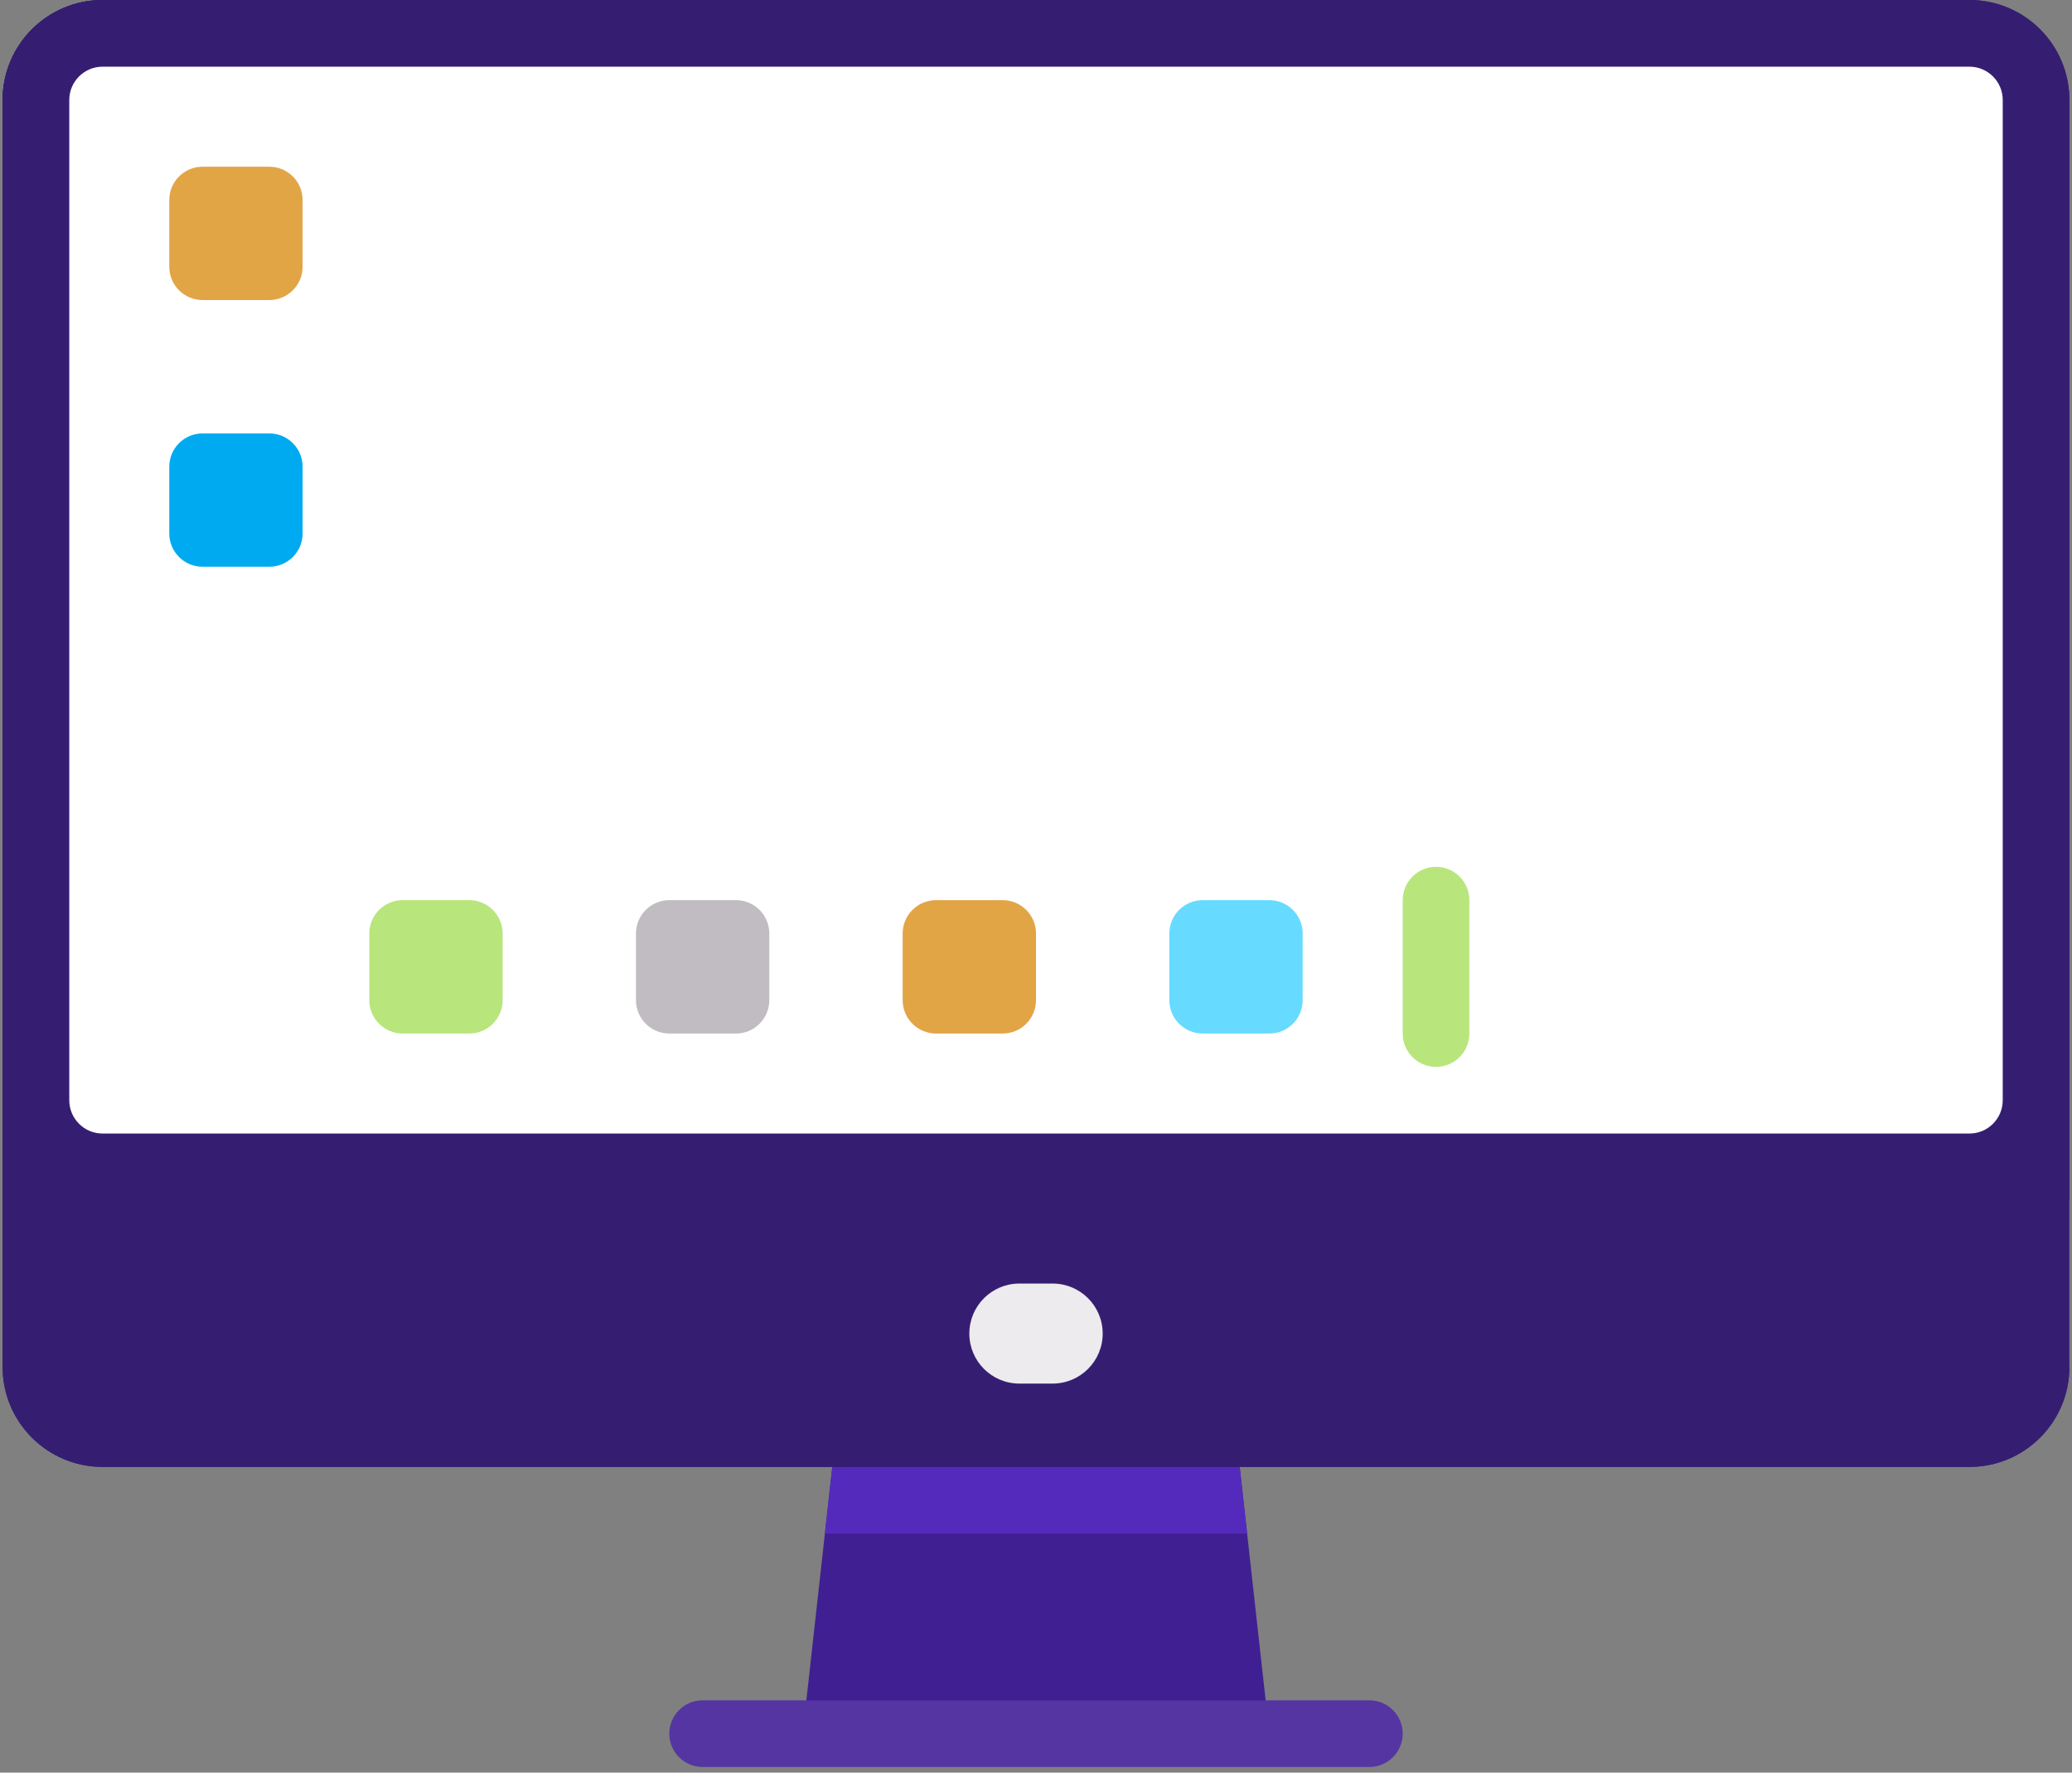 <svg width="166" height="142" viewBox="0 0 166 142" fill="none" xmlns="http://www.w3.org/2000/svg">
<rect x="0" y="0" width="166" height="142" fill="#808080" stroke="none"/>
<path d="M99.025 114.84H66.976L64.306 138.876H101.695L99.025 114.84Z" fill="#401F92"/>
<path d="M99.915 122.852L99.025 114.84H66.976L66.086 122.852H99.915Z" fill="#542ABC"/>
<path d="M157.78 117.511H8.22C3.795 117.511 0.208 113.924 0.208 109.499V8.012C0.208 3.587 3.795 0 8.22 0H157.78C162.205 0 165.792 3.587 165.792 8.012V109.499C165.792 113.924 162.205 117.511 157.78 117.511Z" fill="#351E72"/>
<path d="M10.891 96.146V0H8.22C3.795 0 0.208 3.587 0.208 8.012V109.499C0.208 113.924 3.795 117.511 8.22 117.511H157.78C162.205 117.511 165.792 113.924 165.792 109.499H24.245C16.87 109.499 10.891 103.521 10.891 96.146Z" fill="#351E72"/>
<path d="M157.78 0H8.22C3.795 0 0.208 3.587 0.208 8.012V96.145H165.792V8.012C165.792 3.587 162.205 0 157.78 0Z" fill="#351E72"/>
<path d="M157.781 90.805H8.22C6.745 90.805 5.55 89.609 5.55 88.134V8.012C5.55 6.537 6.745 5.342 8.22 5.342H157.781C159.256 5.342 160.451 6.537 160.451 8.012V88.134C160.451 89.609 159.256 90.805 157.781 90.805Z" fill="white"/>
<path d="M109.707 141.548H56.293C54.816 141.548 53.622 140.352 53.622 138.878C53.622 137.403 54.817 136.207 56.293 136.207H109.707C111.183 136.207 112.378 137.403 112.378 138.878C112.378 140.352 111.183 141.548 109.707 141.548Z" fill="#5435A2"/>
<path d="M21.574 24.036H16.232C14.757 24.036 13.562 22.841 13.562 21.366V16.024C13.562 14.549 14.757 13.354 16.232 13.354H21.574C23.049 13.354 24.244 14.549 24.244 16.024V21.366C24.245 22.841 23.049 24.036 21.574 24.036Z" fill="#E1A546"/>
<path d="M42.94 24.036H37.598C36.123 24.036 34.928 22.841 34.928 21.366V16.024C34.928 14.549 36.123 13.354 37.598 13.354H42.94C44.415 13.354 45.611 14.549 45.611 16.024V21.366C45.611 22.841 44.415 24.036 42.94 24.036Z" fill="white"/>
<path d="M133.745 82.792H128.403C126.928 82.792 125.732 81.597 125.732 80.121V74.78C125.732 73.305 126.928 72.109 128.403 72.109H133.745C135.219 72.109 136.415 73.305 136.415 74.78V80.121C136.415 81.597 135.219 82.792 133.745 82.792Z" fill="white"/>
<path d="M21.574 45.402H16.232C14.757 45.402 13.562 44.206 13.562 42.731V37.389C13.562 35.914 14.757 34.719 16.232 34.719H21.574C23.049 34.719 24.244 35.914 24.244 37.389V42.731C24.245 44.206 23.049 45.402 21.574 45.402Z" fill="#00AAF0"/>
<path d="M58.963 82.792H53.622C52.147 82.792 50.951 81.597 50.951 80.121V74.78C50.951 73.305 52.147 72.109 53.622 72.109H58.963C60.438 72.109 61.634 73.305 61.634 74.78V80.121C61.634 81.597 60.438 82.792 58.963 82.792Z" fill="#C0BCC1"/>
<path d="M101.695 82.792H96.353C94.878 82.792 93.683 81.597 93.683 80.121V74.78C93.683 73.305 94.878 72.109 96.353 72.109H101.695C103.17 72.109 104.365 73.305 104.365 74.78V80.121C104.366 81.597 103.17 82.792 101.695 82.792Z" fill="#66DBFF"/>
<path d="M80.329 82.792H74.988C73.513 82.792 72.317 81.597 72.317 80.121V74.78C72.317 73.305 73.513 72.109 74.988 72.109H80.329C81.805 72.109 83 73.305 83 74.78V80.121C83 81.597 81.805 82.792 80.329 82.792Z" fill="#E1A546"/>
<path d="M37.598 82.792H32.257C30.782 82.792 29.586 81.597 29.586 80.121V74.78C29.586 73.305 30.782 72.109 32.257 72.109H37.598C39.073 72.109 40.269 73.305 40.269 74.78V80.121C40.269 81.597 39.073 82.792 37.598 82.792Z" fill="#B9E57D"/>
<path d="M115.049 85.464C113.572 85.464 112.378 84.268 112.378 82.793V72.11C112.378 70.635 113.573 69.439 115.049 69.439C116.525 69.439 117.719 70.635 117.719 72.11V82.793C117.719 84.268 116.525 85.464 115.049 85.464Z" fill="#B9E57D"/>
<path d="M84.336 110.834H81.665C79.453 110.834 77.659 109.041 77.659 106.828C77.659 104.616 79.453 102.822 81.665 102.822H84.336C86.548 102.822 88.342 104.616 88.342 106.828C88.342 109.041 86.548 110.834 84.336 110.834Z" fill="#EDEBED"/>
</svg>
